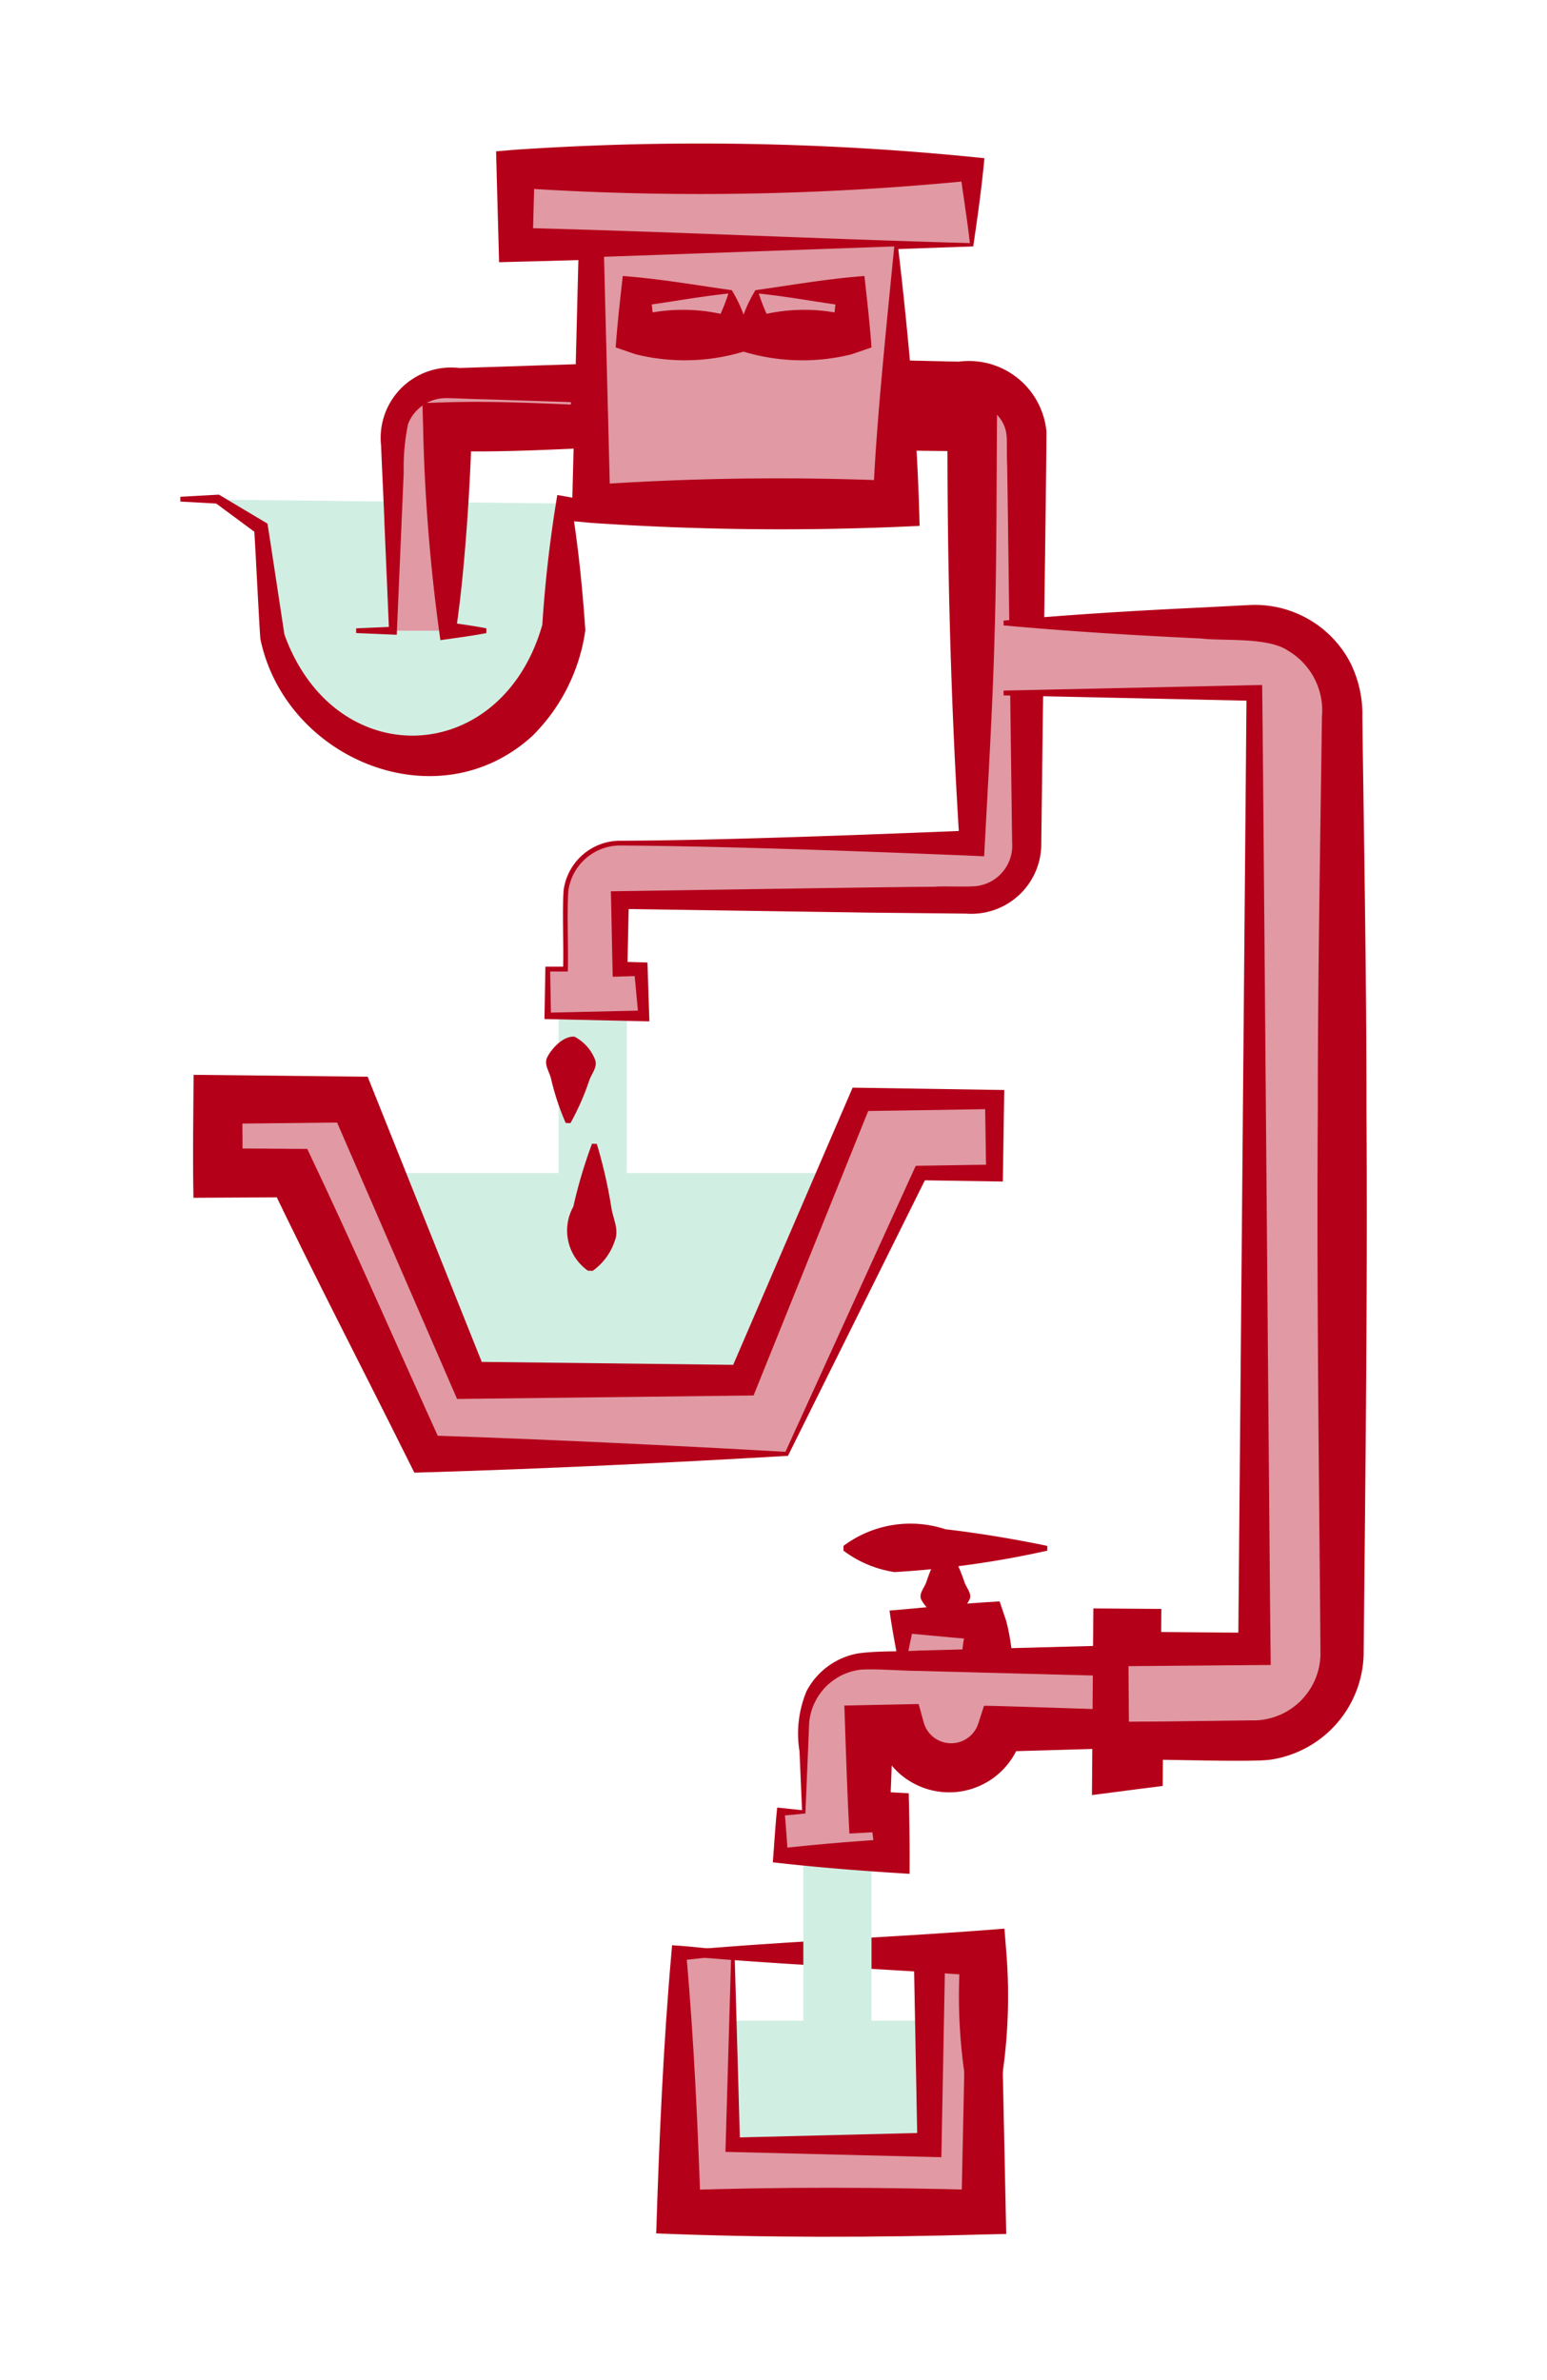 <svg id="Layer_1" data-name="Layer 1" xmlns="http://www.w3.org/2000/svg" width="65" height="100" viewBox="0 0 65 100"><defs><style>.cls-1{fill:#e199a3;}.cls-2{fill:#b40019;}.cls-3{fill:#d1eee3;}</style></defs><rect class="cls-1" x="21.664" y="7.09" width="19.158" height="3.193"/><path class="cls-2" d="M40.893,10.354c-5.734.196-13.541.51-19.229.644l-.695.019c-.008-.453-.094-3.404-.105-3.927l-.02-.731.82-.069a115.86,115.86,0,0,1,19.697.357c-.113,1.265-.313,2.646-.469,3.707Zm-.141-.141c-.136-1.172-.31-2.176-.425-3.122l.496.496a115.476,115.476,0,0,1-19.158.304l.8-.8-.086,3.193-.714-.714c6.338.153,12.675.467,19.087.644Z"/><path class="cls-3" d="M7.578,20.973H9.152l1.816,1.211L11.452,26.784s1.29,4.964,6.254,4.964,5.974-5.327,5.974-5.327V21.169H24.842"/><path class="cls-2" d="M7.578,20.873l1.574-.088.047-.003.057.034L11.132,21.937c.149.079.101.07.13.216-.002-.059.742,4.867.687,4.502,2.116,5.872,9.13,5.593,10.837-.404a54.443,54.443,0,0,1,.63-5.454c.474.083.955.166,1.427.271v.2c-.388.085-.775.157-1.163.225l.325-.325c.291,1.77.467,3.54.589,5.31a7.781,7.781,0,0,1-2.212,4.43c-3.978,3.655-10.372,1.005-11.437-4.039-.027-.021-.25-4.629-.27-4.655l.13.215L9.048,21.129l.104.031L7.578,21.073v-.2Z"/><path class="cls-1" d="M14.964,26.5h1.548V18.392a2.289,2.289,0,0,1,2.289-2.289H24.842v1.824H18.801V26.5h1.633"/><path class="cls-2" d="M14.964,26.4l1.548-.066-.166.166L16.156,22.064c-.021-.735-.119-2.616-.142-3.327a2.956,2.956,0,0,1,3.284-3.275c1.298-.041,5.025-.164,6.336-.207.036.969.095,2.554.131,3.523-2.317.093-4.646.239-6.963.172l1.023-1.023q-.058,2.143-.218,4.286c-.107,1.429-.238,2.857-.45,4.286l-.356-.356c.544.078,1.089.15,1.633.256v.2c-.641.125-1.287.204-1.93.298a75.662,75.662,0,0,1-.727-8.971l-.027-.993,1.05-.031c2.014-.059,4.027.047,6.041.133l-.89.89.068-1.824.823.823-4.436-.146c-.361,0-1.3-.051-1.648-.051a1.708,1.708,0,0,0-1.613,1.088,9.012,9.012,0,0,0-.182,2.028l-.095,2.218-.19,4.436-.007.173-.159-.007-1.548-.066v-.2Z"/><polygon class="cls-3" points="35.04 49.284 16.182 49.284 19.712 57.993 31.227 57.993 35.04 49.284"/><rect class="cls-3" x="23.471" y="41.431" width="2.864" height="9.01"/><path class="cls-1" d="M26.049,35.424a2.289,2.289,0,0,0-2.289,2.289v3.004H23.016v1.965h4.036L26.928,40.717h-.879V37.815H40.851a2.289,2.289,0,0,0,2.289-2.289V18.392a2.289,2.289,0,0,0-2.289-2.289H37.645v1.824h3.206V35.424Z"/><path class="cls-2" d="M26.049,35.524a2.199,2.199,0,0,0-2.169,1.908c-.064.939.004,2.326-.02,3.286l0.0.101h-.101l-.744 0.0.1-.101.035,1.965-.136-.136,4.036-.09-.225.24-.183-1.961.284.267-.878.026-.304.009-.007-.32-.062-2.902-.008-.368.381-.006c1.965-.027,11.479-.179,13.228-.185.351-.038,1.563.032,1.879-.049a1.708,1.708,0,0,0,1.371-1.805l-.034-2.646-.136-10.583-.038-2.646c-.023-.289.004-1.01-.028-1.255a1.423,1.423,0,0,0-1.379-1.271c-.364.015-2.84.048-3.268.067l.966-.966.033,1.824-.999-.999,3.206-.041,1.049-.013c-.036,3.265-.009,6.538-.109,9.802-.081,3.099-.275,6.201-.438,9.3-4.561-.191-10.794-.425-15.304-.452Zm0-.2c4.282-.015,10.461-.257,14.801-.432l-.532.532c-.371-5.828-.52-11.659-.508-17.497l1.04,1.04c-.762-.015-3.521-.041-4.223-.054l.018-.986c.008-.583.042-2.231.051-2.811.647.007,2.913.068,3.594.078a3.273,3.273,0,0,1,3.679,2.944c-.014,2.741-.156,11.734-.184,14.618l-.034,2.646a2.937,2.937,0,0,1-3.151,2.984c-.826-.009-3.11-.031-3.968-.04l-10.583-.158.373-.373-.062,2.902-.311-.311.878.026.276.008.009.259.065,1.969.008.245-.234-.005-4.036-.09-.138-.003.002-.133.035-1.965.002-.101h.099l.744 0-.1.1c.034-1.005-.043-2.318.022-3.311a2.4,2.4,0,0,1,2.367-2.082Z"/><rect class="cls-1" x="24.842" y="10.283" width="12.802" height="10.885"/><path class="cls-2" d="M37.574,10.354l-12.732.454.524-.524.276,10.885-.8-.8a114.068,114.068,0,0,1,12.802-.163l-.963.963c.092-3.003.592-7.738.893-10.815Zm.141-.141c.46,3.915.833,7.899.923,11.882a118.111,118.111,0,0,1-13.796-.126l-.818-.076.018-.724.276-10.885.014-.542.511.018,12.873.454Z"/><rect class="cls-1" x="26.71" y="12.263" width="3.966" height="1.824"/><path class="cls-2" d="M30.606,12.333c-1.46.155-2.728.414-3.896.546l.617-.617c.068.608.135,1.216.183,1.824l-.8-.8a7.502,7.502,0,0,1,3.966-.003l-.803.803c.143-.414.457-.897.733-1.753Zm.141-.141a5.93,5.93,0,0,1,.835,2.472,8.569,8.569,0,0,1-4.872.222L25.87,14.598c.069-.988.186-2.014.297-3.001,1.574.114,3.272.416,4.58.595Z"/><rect class="cls-1" x="31.811" y="12.263" width="3.966" height="1.824"/><path class="cls-2" d="M31.74,12.192c1.308-.178,3.007-.481,4.58-.595.11.987.228,2.012.297,3.001l-.84.289a8.568,8.568,0,0,1-4.872-.222,5.939,5.939,0,0,1,.835-2.472Zm.141.141c.276.857.59,1.339.733,1.753l-.803-.803a7.502,7.502,0,0,1,3.966.003l-.8.8c.048-.608.115-1.216.183-1.824l.617.617c-1.168-.132-2.436-.391-3.896-.546Z"/><polygon class="cls-1" points="33.055 61.083 38.674 49.284 41.789 49.284 41.789 46.194 36.145 46.194 31.227 57.993 19.712 57.993 14.793 46.194 9.15 46.194 9.15 49.284 12.265 49.284 17.883 61.083 33.055 61.083"/><path class="cls-2" d="M33.002,60.998l5.396-11.845.078-.171.198-.003,3.115-.049-.354.354-.048-3.09.402.402-5.643.088.453-.302L31.82,58.24l-.157.391-.436.005-11.515.135-.508.006-.21-.485L13.904,46.565l.889.592-5.643.061,1.024-1.024c.007,1.03.025,2.06.012,3.09L9.15,48.249c.516-.005,3.331.026,3.76.023,1.966,4.124,3.783,8.319,5.675,12.477l-.702-.443c4.917.16,10.161.414,15.119.693Zm.107.169c-5.029.294-10.173.542-15.225.693l-.475.014-.227-.457c-1.941-3.901-3.953-7.767-5.835-11.695l.918.579c-.664.005-3.502.021-4.137.025-.033-1.699-.006-3.468.006-5.167,1.153.014,6.128.064,7.314.079l.234.586,4.748,11.869-.718-.479,11.515.135-.594.396L35.692,46.005l.132-.307.321.005,5.643.088.408.006c-.011.525-.05,3.314-.06,3.845l-.348-.005-3.115-.049.275-.174-5.84,11.752Z"/><line class="cls-1" x1="24.976" y1="48.058" x2="24.802" y2="53.391"/><path class="cls-2" d="M25.076,48.061a20.346,20.346,0,0,1,.613,2.69c.07.447.319.9.157,1.34a2.533,2.533,0,0,1-.943,1.304L24.702,53.388a2.064,2.064,0,0,1-.613-2.69,20.358,20.358,0,0,1,.786-2.644l.2.007Z"/><line class="cls-1" x1="24.041" y1="43.552" x2="23.868" y2="47.185"/><path class="cls-2" d="M24.141,43.557a1.845,1.845,0,0,1,.856.951c.133.31-.144.6-.243.899a10.542,10.542,0,0,1-.786,1.783l-.2-.01a10.544,10.544,0,0,1-.613-1.85c-.07-.307-.319-.622-.156-.918.102-.223.594-.895,1.142-.856Z"/><rect class="cls-1" x="37.938" y="68.114" width="3.543" height="2.205"/><path class="cls-2" d="M37.867,70.39c-.154-.728-.365-1.805-.492-2.722,1.366-.111,2.74-.265,4.106-.353l.52-.033.28.833a8.903,8.903,0,0,1,.213,3.297,9.012,9.012,0,0,1-4.627-1.022Zm.141-.141a17.622,17.622,0,0,1,3.473-.986l-1.057,1.057a6.022,6.022,0,0,1,.257-2.205l.8.8c-1.181-.075-2.362-.203-3.543-.305l.495-.495c-.128.617-.295,1.3-.424,2.134Z"/><rect class="cls-3" x="30.793" y="84.899" width="8.262" height="5.215"/><polygon class="cls-1" points="30.793 82.064 30.793 90.114 39.054 90.114 39.054 82.064 41.325 82.064 41.325 92.949 28.522 92.949 28.522 82.064 30.793 82.064"/><path class="cls-2" d="M30.863,81.993l.232,8.121-.303-.303L39.054,89.606l-.508.508-.152-8.05-.012-.648.673-.013c.479-.006,2.512-.05,2.959-.056l.015.717.23,10.885.019.912-.952.021c-4.541.131-9.224.14-13.755-.045.127-3.926.293-7.85.639-11.774l.029-.333c.897.054,1.843.174,2.625.262Zm-.141.141-2.2.243.313-.313c.319,3.628.488,7.257.609,10.885l-.922-.922c4.203-.151,8.588-.132,12.802-.011l-.933.933L40.621,82.064l.703.703-2.27-.043.661-.66-.152,8.05-.01.521-.499-.012-8.261-.205-.312-.008.009-.295.232-7.979Z"/><path class="cls-2" d="M28.522,81.964c4.556-.418,9.122-.561,13.681-.932l.082,1.032a22.795,22.795,0,0,1-.861,8.258h-.2a22.796,22.796,0,0,1-.861-8.258l.961.961c-4.27-.315-8.537-.472-12.802-.861v-.2Z"/><rect class="cls-3" x="33.754" y="77.97" width="2.864" height="9.01"/><path class="cls-1" d="M33.77,76.122v-3.603a2.745,2.745,0,0,1,2.745-2.745H48.593v2.867H42.027a2.172,2.172,0,0,1-4.211,0H36.514v3.48h.859l.136,1.847H32.801V76.122Z"/><path class="cls-2" d="M33.699,76.052l-.106-2.47a4.625,4.625,0,0,1,.295-2.526,3.05,3.05,0,0,1,2.161-1.587c.804-.113,1.761-.071,2.549-.12l9.996-.264.673-.018.017.709c.019.557.072,3.109.089,3.606-.221.007-6.924.2-7.345.213l.921-.713a3.153,3.153,0,0,1-6.13.02l.998.773-1.301-.027,1.004-1.004c-.04,1.16-.076,2.32-.134,3.48l-.87-.87c.416.022,1.252.068,1.666.09.025,1.105.048,2.278.035,3.385-1.915-.117-3.836-.263-5.747-.484.064-.765.103-1.534.186-2.299.064.003.952.101,1.044.108Zm.141.141c-.323.032-.677.073-1.04.093l.164-.164c.063.616.097,1.231.146,1.847L32.801,77.66c1.57-.175,3.139-.302,4.709-.402l-.71.764c-.093-.612-.17-1.225-.248-1.839l.822.763c-.419.021-1.266.07-1.684.091-.096-1.776-.152-3.601-.213-5.378.91-.018,2.212-.046,3.121-.064l.217.79a1.198,1.198,0,0,0,2.292.02l.237-.733c.03-.027,6.957.222,7.25.21l-.761.761.07-2.867.691.691-9.996-.264c-.678-.001-1.811-.098-2.445-.051A2.465,2.465,0,0,0,33.999,72.386l-.053,1.28-.106,2.528Z"/><path class="cls-1" d="M42.168,29.116H52.705V69.281H48.067v-.962H46.668v6.212L48.067,74.34V73.134H52.705A3.688,3.688,0,0,0,56.393,69.445V29.865a3.688,3.688,0,0,0-3.688-3.688H42.168"/><path class="cls-2" d="M42.168,29.016l10.537-.229L53.031,28.78c.021.355.337,40.135.353,40.501l.006.673c-.252 0-4.911.042-5.323.044l-.712.006-.005-.723-.007-.962.724.724-1.399.01.735-.735.046,6.212-.887-.774,1.398-.201-.685.784-.009-1.206-.006-.793.807-.008c.244.012,4.607-.057,4.658-.049a2.827,2.827,0,0,0,2.758-2.79l-.017-2.057c-.061-6.871-.141-13.87-.096-20.731-.002-5.528.101-11.056.173-16.585a2.915,2.915,0,0,0-1.412-2.774c-.855-.589-2.666-.402-3.671-.52-2.764-.131-5.528-.297-8.292-.55v-.2c2.764-.254,5.528-.419,8.292-.55l2.073-.107a4.525,4.525,0,0,1,4.143,2.312,4.821,4.821,0,0,1,.566,2.39c.072,5.528.176,11.056.173,16.585.048,7.555-.045,15.256-.119,22.819a4.586,4.586,0,0,1-3.924,4.409c-.784.111-4.449-.018-5.305.001l.801-.801-.009,1.206-.005.697-.68.087c-.532.064-1.769.231-2.294.295.01-1.134.049-6.689.059-7.841.804.006,2.054.015,2.858.021-.005.413-.008,1.265-.013,1.681l-.717-.717,4.638.038-.679.679.35-40.164.329.329-10.537-.229V29.016Z"/><line class="cls-1" x1="39.722" y1="64.941" x2="39.722" y2="67.996"/><path class="cls-2" d="M39.822,64.941a8.052,8.052,0,0,1,.7,1.528c.085.255.348.509.2.764a1.444,1.444,0,0,1-1.1.764,1.706,1.706,0,0,1-.9-.764c-.148-.255.115-.509.2-.764a7.218,7.218,0,0,1,.3-.764c.135-.255.24-.509.4-.764Z"/><line class="cls-1" x1="44.004" y1="65.051" x2="35.44" y2="65.051"/><path class="cls-2" d="M44.004,65.151a39.982,39.982,0,0,1-6.423.9,4.738,4.738,0,0,1-2.141-.9v-.2a4.7,4.7,0,0,1,4.282-.7c1.435.168,2.863.406,4.282.7v.2Z"/></svg>